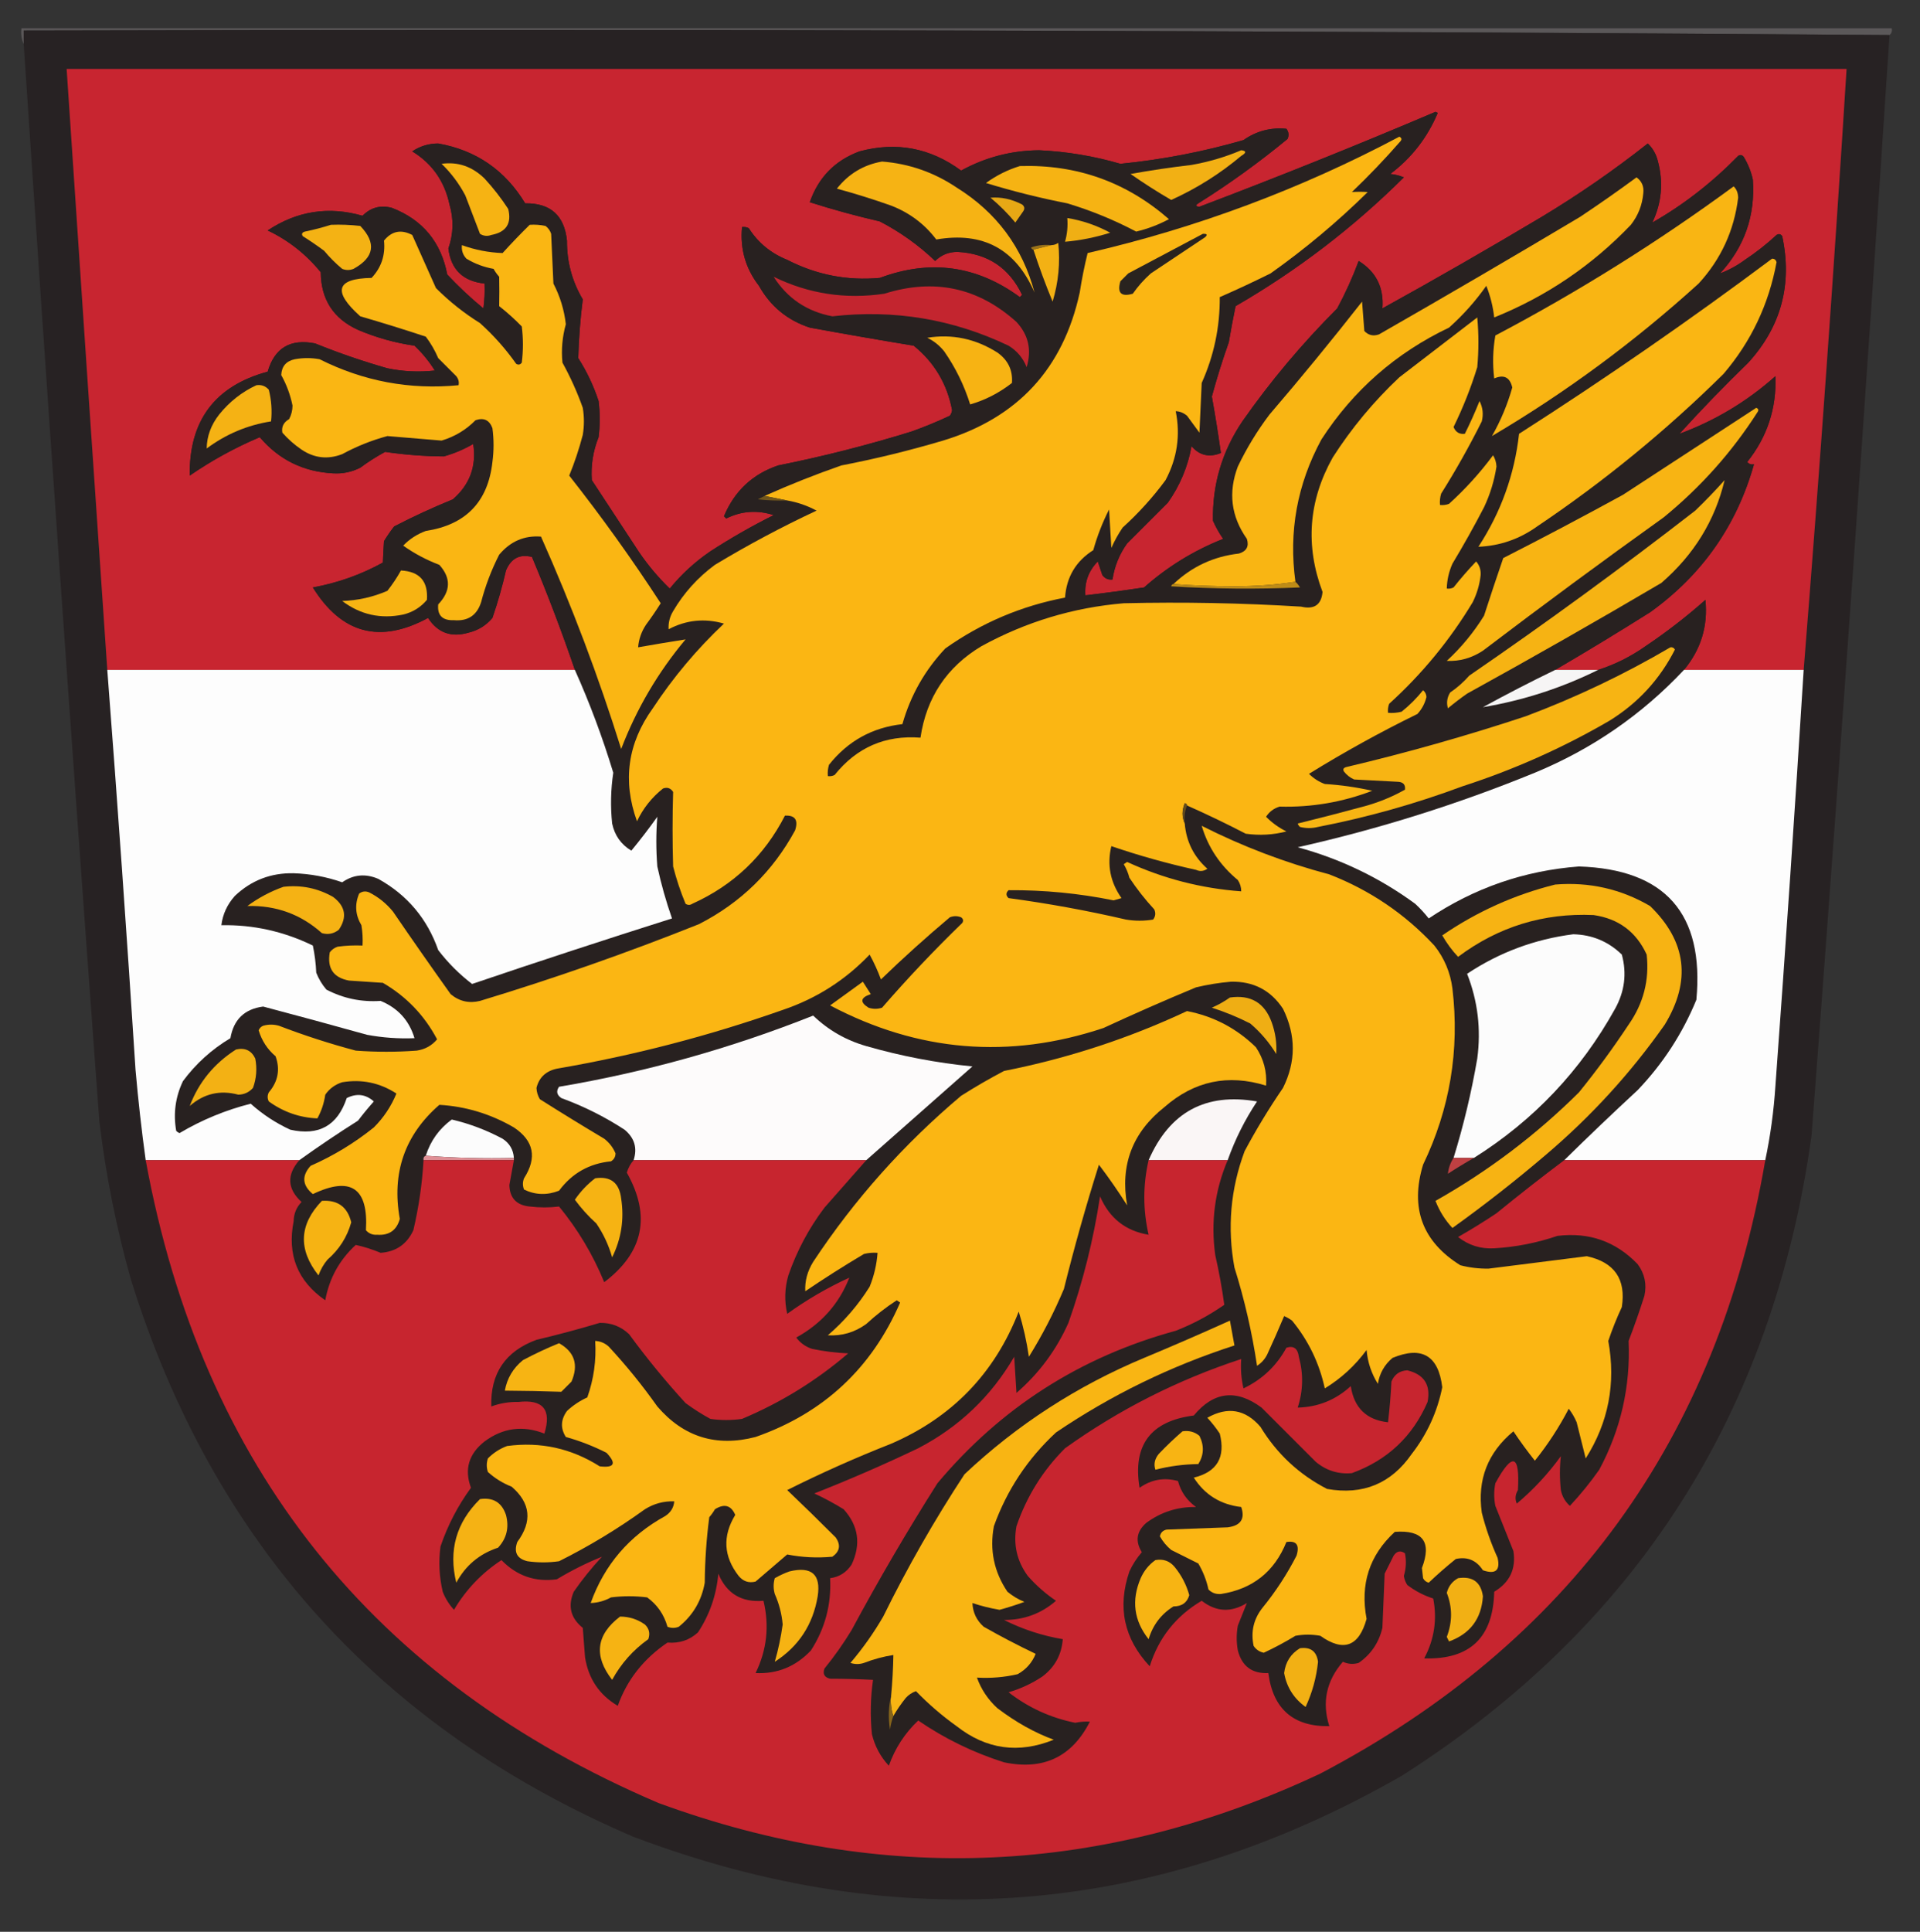 <?xml version="1.0" encoding="UTF-8"?>
<!DOCTYPE svg PUBLIC "-//W3C//DTD SVG 1.1//EN" "http://www.w3.org/Graphics/SVG/1.1/DTD/svg11.dtd">
<svg xmlns="http://www.w3.org/2000/svg" version="1.1" width="850px" height="855px" style="shape-rendering:geometricPrecision; text-rendering:geometricPrecision; image-rendering:optimizeQuality; fill-rule:evenodd; clip-rule:evenodd" xmlns:xlink="http://www.w3.org/1999/xlink">
<rect width="100%" height="100%" fill="#333333" stroke="none"/>
<g><path style="opacity:1" fill="#5b5859" d="M 836.5,15.5 C 561.502,13.501 286.169,12.834 10.5,13.5C 10.5,15.5 10.5,17.5 10.5,19.5C 9.532,17.393 9.198,15.059 9.5,12.5C 285.5,12.5 561.5,12.5 837.5,12.5C 837.737,13.791 837.404,14.791 836.5,15.5 Z"/></g>
<g><path style="opacity:1" fill="#272223" d="M 836.5,15.5 C 825.853,177.892 814.353,340.225 802,502.5C 784.905,625.444 724.405,719.944 620.5,786C 511.466,848.419 398.133,857.419 280.5,813C 168.525,765.022 94.359,682.856 58,566.5C 51.539,543.529 46.872,520.195 44,496.5C 32.264,337.536 21.098,178.536 10.5,19.5C 10.5,17.5 10.5,15.5 10.5,13.5C 286.169,12.834 561.502,13.501 836.5,15.5 Z"/></g>
<g><path style="opacity:1" fill="#c82530" d="M 798.5,296.5 C 780.833,296.5 763.167,296.5 745.5,296.5C 753.008,287.478 756.174,277.145 755,265.5C 746.618,272.938 737.785,279.771 728.5,286C 722.025,290.571 715.025,294.071 707.5,296.5C 701.167,296.5 694.833,296.5 688.5,296.5C 702.592,288.26 716.592,279.76 730.5,271C 753.5,254.508 768.833,232.675 776.5,205.5C 775.325,205.719 774.325,205.386 773.5,204.5C 782.379,193.363 786.546,180.696 786,166.5C 773.389,177.717 759.222,186.217 743.5,192C 753.303,181.196 763.47,170.696 774,160.5C 788.561,144.472 793.561,125.805 789,104.5C 788.282,103.549 787.449,103.383 786.5,104C 782.12,108.048 777.454,111.715 772.5,115C 768.973,117.591 765.306,119.591 761.5,121C 772.3,109.267 777.133,95.434 776,79.5C 775.226,75.951 773.893,72.618 772,69.5C 771.282,68.549 770.449,68.383 769.5,69C 757.87,80.873 745.203,90.706 731.5,98.5C 735.634,89.822 736.468,80.822 734,71.5C 733.258,68.344 731.758,65.677 729.5,63.5C 714.53,75.32 698.863,86.153 682.5,96C 659.245,109.879 635.745,123.379 612,136.5C 612.724,127.28 609.224,120.28 601.5,115.5C 598.818,122.71 595.651,129.71 592,136.5C 576.496,151.996 562.496,168.662 550,186.5C 540.997,199.856 536.664,214.523 537,230.5C 538.233,233.297 539.733,235.963 541.5,238.5C 528.529,243.647 516.862,250.814 506.5,260C 497.842,261.308 489.175,262.475 480.5,263.5C 480.079,257.675 481.913,252.675 486,248.5C 486.667,250.5 487.333,252.5 488,254.5C 489.11,256.037 490.61,256.703 492.5,256.5C 493.395,250.647 495.562,245.314 499,240.5C 504.946,234.554 510.946,228.554 517,222.5C 522.342,214.985 525.842,206.652 527.5,197.5C 531.052,201.595 535.385,202.595 540.5,200.5C 539.33,192.149 537.996,183.816 536.5,175.5C 538.679,167.455 541.179,159.455 544,151.5C 544.908,146.147 545.908,140.813 547,135.5C 574.277,119.727 599.11,100.727 621.5,78.5C 619.577,77.692 617.577,77.192 615.5,77C 624.871,69.966 631.871,60.966 636.5,50C 636.167,49.833 635.833,49.667 635.5,49.5C 600.949,64.192 566.116,78.192 531,91.5C 529.278,91.389 529.112,90.889 530.5,90C 544.285,81.357 557.452,71.857 570,61.5C 570.72,59.888 570.554,58.388 569.5,57C 562.587,56.312 556.254,57.979 550.5,62C 532.669,67.167 514.502,70.667 496,72.5C 484.264,69.068 472.264,67.068 460,66.5C 447.73,66.609 436.23,69.609 425.5,75.5C 411.818,65.433 396.818,62.6 380.5,67C 369.634,71.033 362.301,78.533 358.5,89.5C 368.697,92.757 379.03,95.59 389.5,98C 398.502,102.669 406.669,108.503 414,115.5C 416.773,112.781 420.106,111.447 424,111.5C 437.273,112.217 446.773,118.55 452.5,130.5C 452.167,130.833 451.833,131.167 451.5,131.5C 432.444,117.503 411.777,114.669 389.5,123C 375.102,124.321 361.436,121.654 348.5,115C 341.278,112.101 335.611,107.434 331.5,101C 330.552,100.517 329.552,100.351 328.5,100.5C 327.583,110.169 330.083,118.836 336,126.5C 341.096,135.597 348.596,141.763 358.5,145C 373.816,147.812 389.149,150.479 404.5,153C 413.608,160.373 419.275,169.873 421.5,181.5C 421.392,182.442 421.059,183.275 420.5,184C 414.947,186.61 409.281,188.943 403.5,191C 384.084,197.016 364.418,202.016 344.5,206C 333.147,209.851 325.147,217.351 320.5,228.5C 320.833,228.833 321.167,229.167 321.5,229.5C 328.269,226.143 335.269,225.643 342.5,228C 332.841,232.828 323.508,238.161 314.5,244C 307.698,248.635 301.698,254.135 296.5,260.5C 291.466,255.631 286.966,250.298 283,244.5C 276,233.833 269,223.167 262,212.5C 261.546,205.971 262.546,199.637 265,193.5C 265.667,188.167 265.667,182.833 265,177.5C 262.803,170.773 259.803,164.439 256,158.5C 256.246,149.78 256.912,141.113 258,132.5C 253.271,124.543 250.938,115.877 251,106.5C 249.845,95.343 243.678,89.843 232.5,90C 223.614,75.316 210.781,66.483 194,63.5C 189.772,63.513 185.939,64.68 182.5,67C 191.293,72.384 196.793,80.218 199,90.5C 200.922,97.048 200.756,103.548 198.5,110C 199.654,119.319 204.988,124.486 214.5,125.5C 214.665,129.182 214.499,132.848 214,136.5C 208.365,131.867 203.032,126.867 198,121.5C 195.242,107.083 187.075,97.249 173.5,92C 168.447,90.668 164.114,91.835 160.5,95.5C 145.509,91.191 131.509,93.358 118.5,102C 127.659,106.348 135.493,112.515 142,120.5C 142.101,132.543 147.601,141.043 158.5,146C 166.554,149.429 174.887,151.763 183.5,153C 186.978,156.299 189.978,159.966 192.5,164C 185.444,164.788 178.444,164.455 171.5,163C 160.646,159.908 149.979,156.241 139.5,152C 128.543,149.829 121.543,153.996 118.5,164.5C 95.156,170.824 83.656,186.157 84,210.5C 93.724,203.803 104.057,198.137 115,193.5C 123.472,203.486 134.306,208.819 147.5,209.5C 151.741,209.747 155.741,208.913 159.5,207C 162.997,204.417 166.664,202.084 170.5,200C 179.09,201.283 187.757,201.95 196.5,202C 201.064,200.718 205.397,198.885 209.5,196.5C 211.007,206.298 208.007,214.465 200.5,221C 191.629,224.621 182.963,228.621 174.5,233C 172.877,235.08 171.377,237.246 170,239.5C 169.785,242.803 169.618,245.97 169.5,249C 159.793,254.346 149.459,258.013 138.5,260C 151.245,280.526 168.245,285.026 189.5,273.5C 193.789,280.107 199.789,282.274 207.5,280C 211.722,278.974 215.222,276.807 218,273.5C 220.38,266.59 222.38,259.59 224,252.5C 226.244,247.13 230.077,245.13 235.5,246.5C 242.409,262.978 248.742,279.645 254.5,296.5C 185.5,296.5 116.5,296.5 47.5,296.5C 41.405,207.839 35.405,119.173 29.5,30.5C 292.167,30.5 554.833,30.5 817.5,30.5C 811.914,119.372 805.581,208.038 798.5,296.5 Z"/></g>
<g><path style="opacity:1" fill="#282120" d="M 688.5,296.5 C 677.73,301.719 667.063,307.219 656.5,313C 674.344,309.996 691.344,304.496 707.5,296.5C 715.025,294.071 722.025,290.571 728.5,286C 737.785,279.771 746.618,272.938 755,265.5C 756.174,277.145 753.008,287.478 745.5,296.5C 726.877,316.332 704.877,331.498 679.5,342C 645.43,355.935 610.43,366.935 574.5,375C 593.44,380.138 610.773,388.471 626.5,400C 628.712,402.043 630.712,404.209 632.5,406.5C 652.657,393.004 674.824,385.337 699,383.5C 737.209,384.712 754.543,404.378 751,442.5C 744.848,457.472 736.181,470.805 725,482.5C 713.968,492.7 703.135,503.033 692.5,513.5C 682.394,521.095 672.394,528.928 662.5,537C 656.966,540.698 651.299,544.198 645.5,547.5C 650.189,551.174 655.523,552.841 661.5,552.5C 671.078,551.939 680.411,550.106 689.5,547C 703.481,545.281 715.315,549.448 725,559.5C 728.111,563.722 729.111,568.389 728,573.5C 725.867,580.231 723.534,586.898 721,593.5C 721.868,613.695 717.534,632.695 708,650.5C 704.045,656.123 699.712,661.457 695,666.5C 692.894,664.623 691.561,662.29 691,659.5C 690.448,654.423 690.448,649.423 691,644.5C 685.39,652.278 678.89,659.278 671.5,665.5C 670.628,663.534 670.795,661.534 672,659.5C 672.918,643.622 669.584,642.622 662,656.5C 661.333,659.833 661.333,663.167 662,666.5C 664.661,673.157 667.327,679.823 670,686.5C 671.234,694.367 668.401,700.367 661.5,704.5C 661.038,724.796 650.705,734.63 630.5,734C 634.968,725.631 636.301,716.798 634.5,707.5C 630.304,706.153 626.471,704.153 623,701.5C 622.219,700.271 621.719,698.938 621.5,697.5C 622.496,694.203 622.663,690.869 622,687.5C 620.062,686.14 618.396,686.473 617,688.5C 615.632,691.186 614.299,693.853 613,696.5C 612.667,704.5 612.333,712.5 612,720.5C 610.45,727.039 606.95,732.206 601.5,736C 599.101,736.711 596.768,736.544 594.5,735.5C 587.163,743.979 585.163,753.479 588.5,764C 572.587,764.261 563.587,756.427 561.5,740.5C 554.332,740.839 549.832,737.505 548,730.5C 547.333,726.833 547.333,723.167 548,719.5C 549.419,716.026 550.752,712.693 552,709.5C 545.064,713.792 538.398,713.459 532,708.5C 520.593,715.236 512.927,724.903 509,737.5C 497.581,725.321 494.581,711.321 500,695.5C 501.439,692.397 503.273,689.564 505.5,687C 502.479,682.123 503.146,677.79 507.5,674C 514.018,669.202 521.351,666.869 529.5,667C 525.439,664.111 522.773,660.278 521.5,655.5C 515.392,653.81 509.726,654.81 504.5,658.5C 501.374,639.613 509.374,628.946 528.5,626.5C 537.304,615.873 547.304,614.706 558.5,623C 566.5,631 574.5,639 582.5,647C 587.177,650.893 592.51,652.56 598.5,652C 614.208,646.291 625.374,635.791 632,620.5C 633.464,612.964 630.464,608.298 623,606.5C 619.599,606.698 617.266,608.365 616,611.5C 615.698,617.533 615.198,623.533 614.5,629.5C 604.955,628.456 599.455,623.123 598,613.5C 591.333,619.61 583.5,622.776 574.5,623C 576.915,615.585 577.081,608.085 575,600.5C 574.529,596.821 572.695,595.488 569.5,596.5C 565.113,604.554 558.779,610.554 550.5,614.5C 549.508,610.217 549.174,605.884 549.5,601.5C 521.415,610.709 495.415,623.875 471.5,641C 461.679,650.801 454.512,662.301 450,675.5C 448.521,683.581 450.188,690.914 455,697.5C 458.722,701.725 462.888,705.392 467.5,708.5C 460.983,714.175 453.316,717.009 444.5,717C 452.763,721.143 461.429,723.977 470.5,725.5C 469.992,732.349 466.992,737.849 461.5,742C 456.875,745.099 451.875,747.432 446.5,749C 455.267,755.8 465.1,760.3 476,762.5C 478.199,762.039 480.366,761.873 482.5,762C 474.543,777.643 461.877,783.643 444.5,780C 430.893,775.696 418.227,769.53 406.5,761.5C 400.59,767.089 396.257,773.756 393.5,781.5C 389.781,777.527 387.281,772.86 386,767.5C 385.198,759.451 385.365,751.451 386.5,743.5C 380.209,743.173 373.876,743.007 367.5,743C 364.968,742.388 364.135,740.888 365,738.5C 369.389,733.111 373.389,727.444 377,721.5C 388.91,699.341 401.576,677.674 415,656.5C 443.074,623.039 478.241,600.539 520.5,589C 528.149,586.005 535.316,582.172 542,577.5C 541.007,570.177 539.674,562.844 538,555.5C 535.97,540.912 537.803,526.912 543.5,513.5C 546.762,504.309 551.096,495.642 556.5,487.5C 533.781,483.529 517.781,492.196 508.5,513.5C 505.969,524.458 505.969,535.458 508.5,546.5C 498.31,544.825 491.143,539.158 487,529.5C 484.109,548.626 479.442,567.292 473,585.5C 467.646,597.524 459.98,607.858 450,616.5C 449.667,611.167 449.333,605.833 449,600.5C 438.731,618.103 424.564,631.603 406.5,641C 391.4,648.217 376.067,654.884 360.5,661C 364.961,663.064 369.294,665.398 373.5,668C 380.084,675.317 381.251,683.484 377,692.5C 374.703,695.98 371.536,697.98 367.5,698.5C 368.096,710.117 365.263,720.783 359,730.5C 352.257,737.631 344.09,740.964 334.5,740.5C 339.506,730.26 340.672,719.594 338,708.5C 328.35,709.346 321.683,705.346 318,696.5C 317.176,705.973 314.176,714.639 309,722.5C 305.243,725.936 300.743,727.436 295.5,727C 284.88,734.226 277.546,743.559 273.5,755C 265.326,750.17 260.493,743.003 259,733.5C 258.667,729.167 258.333,724.833 258,720.5C 252.621,716.178 251.287,710.845 254,704.5C 257.787,699.044 261.954,693.877 266.5,689C 259.7,691.733 253.034,695.067 246.5,699C 236.937,700.306 228.77,697.473 222,690.5C 213.287,696.213 206.287,703.546 201,712.5C 198.833,710.17 197.166,707.503 196,704.5C 194.456,697.916 194.123,691.249 195,684.5C 198.194,675.11 202.694,666.443 208.5,658.5C 205.492,650.344 207.492,643.511 214.5,638C 222.648,631.946 231.481,630.779 241,634.5C 244.259,623.929 240.426,619.263 229.5,620.5C 225.335,620.413 221.335,621.08 217.5,622.5C 217.059,607.889 223.726,598.056 237.5,593C 246.946,590.768 256.279,588.268 265.5,585.5C 270.542,585.402 274.875,587.068 278.5,590.5C 286.266,601.103 294.6,611.269 303.5,621C 306.997,623.583 310.664,625.916 314.5,628C 319.167,628.667 323.833,628.667 328.5,628C 345.714,620.774 361.381,611.108 375.5,599C 370.103,598.773 364.769,598.106 359.5,597C 356.638,596.07 354.305,594.403 352.5,592C 363.656,585.859 371.49,577.026 376,565.5C 366.292,569.936 357.125,575.27 348.5,581.5C 347.208,575.794 347.375,570.127 349,564.5C 352.777,553.61 358.11,543.61 365,534.5C 371.174,527.468 377.341,520.468 383.5,513.5C 399.135,499.674 414.802,485.841 430.5,472C 414.542,470.426 398.875,467.426 383.5,463C 374.507,460.423 366.673,455.923 360,449.5C 323.591,463.977 286.091,474.477 247.5,481C 246.14,482.938 246.473,484.604 248.5,486C 258.391,489.612 267.724,494.279 276.5,500C 280.917,503.649 282.251,508.149 280.5,513.5C 279.14,515.046 278.14,516.88 277.5,519C 288.27,538.135 284.937,554.302 267.5,567.5C 262.483,555.29 255.816,544.124 247.5,534C 243.243,534.532 238.909,534.532 234.5,534C 228.671,533.435 225.671,530.268 225.5,524.5C 226.171,520.824 226.838,517.157 227.5,513.5C 227.5,513.167 227.5,512.833 227.5,512.5C 227.262,508.862 225.596,506.029 222.5,504C 215.378,500.181 207.878,497.348 200,495.5C 194.452,499.556 190.619,504.889 188.5,511.5C 187.662,511.842 187.328,512.508 187.5,513.5C 186.905,523.918 185.405,534.251 183,544.5C 180.148,550.678 175.315,554.011 168.5,554.5C 164.858,552.969 161.192,551.802 157.5,551C 150.258,557.65 145.758,565.817 144,575.5C 131.721,567.017 127.055,555.351 130,540.5C 130.059,537.178 131.226,534.344 133.5,532C 127.174,526.199 126.84,520.033 132.5,513.5C 140.965,507.429 149.632,501.596 158.5,496C 160.714,493.075 163.047,490.241 165.5,487.5C 161.915,484.294 157.915,483.794 153.5,486C 149.455,498.192 141.122,502.858 128.5,500C 122.051,497.031 116.217,493.197 111,488.5C 99.852,491.326 89.352,495.659 79.5,501.5C 78.914,501.291 78.414,500.957 78,500.5C 76.666,492.8 77.666,485.467 81,478.5C 86.727,470.773 93.727,464.44 102,459.5C 103.429,451.237 108.262,446.57 116.5,445.5C 131.847,449.559 147.18,453.726 162.5,458C 169.437,459.288 176.437,459.788 183.5,459.5C 181.154,451.651 176.154,446.151 168.5,443C 159.982,443.572 151.982,441.906 144.5,438C 142.57,435.742 141.07,433.242 140,430.5C 139.827,426.459 139.327,422.459 138.5,418.5C 125.584,412.225 112.084,409.225 98,409.5C 98.603,404.621 100.603,400.288 104,396.5C 111.27,389.631 119.937,386.297 130,386.5C 137.372,386.741 144.539,388.074 151.5,390.5C 156.476,387.047 161.809,386.547 167.5,389C 180.318,396.151 189.151,406.651 194,420.5C 198.346,426.179 203.346,431.179 209,435.5C 238.425,425.525 267.925,415.858 297.5,406.5C 294.873,398.998 292.707,391.331 291,383.5C 290.408,376.089 290.408,368.755 291,361.5C 287.327,366.666 283.494,371.666 279.5,376.5C 274.958,373.779 272.124,369.779 271,364.5C 270.216,356.963 270.383,349.463 271.5,342C 266.756,326.372 261.09,311.205 254.5,296.5C 248.742,279.645 242.409,262.978 235.5,246.5C 230.077,245.13 226.244,247.13 224,252.5C 222.38,259.59 220.38,266.59 218,273.5C 215.222,276.807 211.722,278.974 207.5,280C 199.789,282.274 193.789,280.107 189.5,273.5C 168.245,285.026 151.245,280.526 138.5,260C 149.459,258.013 159.793,254.346 169.5,249C 169.618,245.97 169.785,242.803 170,239.5C 171.377,237.246 172.877,235.08 174.5,233C 182.963,228.621 191.629,224.621 200.5,221C 208.007,214.465 211.007,206.298 209.5,196.5C 205.397,198.885 201.064,200.718 196.5,202C 187.757,201.95 179.09,201.283 170.5,200C 166.664,202.084 162.997,204.417 159.5,207C 155.741,208.913 151.741,209.747 147.5,209.5C 134.306,208.819 123.472,203.486 115,193.5C 104.057,198.137 93.724,203.803 84,210.5C 83.656,186.157 95.156,170.824 118.5,164.5C 121.543,153.996 128.543,149.829 139.5,152C 149.979,156.241 160.646,159.908 171.5,163C 178.444,164.455 185.444,164.788 192.5,164C 189.978,159.966 186.978,156.299 183.5,153C 174.887,151.763 166.554,149.429 158.5,146C 147.601,141.043 142.101,132.543 142,120.5C 135.493,112.515 127.659,106.348 118.5,102C 131.509,93.358 145.509,91.191 160.5,95.5C 164.114,91.835 168.447,90.668 173.5,92C 187.075,97.249 195.242,107.083 198,121.5C 203.032,126.867 208.365,131.867 214,136.5C 214.499,132.848 214.665,129.182 214.5,125.5C 204.988,124.486 199.654,119.319 198.5,110C 200.756,103.548 200.922,97.048 199,90.5C 196.793,80.218 191.293,72.384 182.5,67C 185.939,64.68 189.772,63.513 194,63.5C 210.781,66.483 223.614,75.316 232.5,90C 243.678,89.843 249.845,95.343 251,106.5C 250.938,115.877 253.271,124.543 258,132.5C 256.912,141.113 256.246,149.78 256,158.5C 259.803,164.439 262.803,170.773 265,177.5C 265.667,182.833 265.667,188.167 265,193.5C 262.546,199.637 261.546,205.971 262,212.5C 269,223.167 276,233.833 283,244.5C 286.966,250.298 291.466,255.631 296.5,260.5C 301.698,254.135 307.698,248.635 314.5,244C 323.508,238.161 332.841,232.828 342.5,228C 335.269,225.643 328.269,226.143 321.5,229.5C 321.167,229.167 320.833,228.833 320.5,228.5C 325.147,217.351 333.147,209.851 344.5,206C 364.418,202.016 384.084,197.016 403.5,191C 409.281,188.943 414.947,186.61 420.5,184C 421.059,183.275 421.392,182.442 421.5,181.5C 419.275,169.873 413.608,160.373 404.5,153C 389.149,150.479 373.816,147.812 358.5,145C 348.596,141.763 341.096,135.597 336,126.5C 330.083,118.836 327.583,110.169 328.5,100.5C 329.552,100.351 330.552,100.517 331.5,101C 335.611,107.434 341.278,112.101 348.5,115C 361.436,121.654 375.102,124.321 389.5,123C 411.777,114.669 432.444,117.503 451.5,131.5C 451.833,131.167 452.167,130.833 452.5,130.5C 446.773,118.55 437.273,112.217 424,111.5C 420.106,111.447 416.773,112.781 414,115.5C 406.669,108.503 398.502,102.669 389.5,98C 379.03,95.59 368.697,92.757 358.5,89.5C 362.301,78.533 369.634,71.033 380.5,67C 396.818,62.6 411.818,65.433 425.5,75.5C 436.23,69.609 447.73,66.609 460,66.5C 472.264,67.068 484.264,69.068 496,72.5C 514.502,70.667 532.669,67.167 550.5,62C 556.254,57.979 562.587,56.312 569.5,57C 570.554,58.388 570.72,59.888 570,61.5C 557.452,71.857 544.285,81.357 530.5,90C 529.112,90.889 529.278,91.389 531,91.5C 566.116,78.192 600.949,64.192 635.5,49.5C 635.833,49.667 636.167,49.833 636.5,50C 631.871,60.966 624.871,69.966 615.5,77C 617.577,77.192 619.577,77.692 621.5,78.5C 599.11,100.727 574.277,119.727 547,135.5C 545.908,140.813 544.908,146.147 544,151.5C 541.179,159.455 538.679,167.455 536.5,175.5C 537.996,183.816 539.33,192.149 540.5,200.5C 535.385,202.595 531.052,201.595 527.5,197.5C 525.842,206.652 522.342,214.985 517,222.5C 510.946,228.554 504.946,234.554 499,240.5C 495.562,245.314 493.395,250.647 492.5,256.5C 490.61,256.703 489.11,256.037 488,254.5C 487.333,252.5 486.667,250.5 486,248.5C 481.913,252.675 480.079,257.675 480.5,263.5C 489.175,262.475 497.842,261.308 506.5,260C 516.862,250.814 528.529,243.647 541.5,238.5C 539.733,235.963 538.233,233.297 537,230.5C 536.664,214.523 540.997,199.856 550,186.5C 562.496,168.662 576.496,151.996 592,136.5C 595.651,129.71 598.818,122.71 601.5,115.5C 609.224,120.28 612.724,127.28 612,136.5C 635.745,123.379 659.245,109.879 682.5,96C 698.863,86.153 714.53,75.32 729.5,63.5C 731.758,65.677 733.258,68.344 734,71.5C 736.468,80.822 735.634,89.822 731.5,98.5C 745.203,90.706 757.87,80.873 769.5,69C 770.449,68.383 771.282,68.549 772,69.5C 773.893,72.618 775.226,75.951 776,79.5C 777.133,95.434 772.3,109.267 761.5,121C 765.306,119.591 768.973,117.591 772.5,115C 777.454,111.715 782.12,108.048 786.5,104C 787.449,103.383 788.282,103.549 789,104.5C 793.561,125.805 788.561,144.472 774,160.5C 763.47,170.696 753.303,181.196 743.5,192C 759.222,186.217 773.389,177.717 786,166.5C 786.546,180.696 782.379,193.363 773.5,204.5C 774.325,205.386 775.325,205.719 776.5,205.5C 768.833,232.675 753.5,254.508 730.5,271C 716.592,279.76 702.592,288.26 688.5,296.5 Z"/></g>
<g><path style="opacity:1" fill="#fbb613" d="M 525.5,356.5 C 525.44,355.957 525.107,355.624 524.5,355.5C 523.197,358.645 523.197,361.645 524.5,364.5C 525.163,372.493 528.496,379.16 534.5,384.5C 532.926,385.631 531.259,385.798 529.5,385C 516.772,382.194 504.272,378.694 492,374.5C 490.022,382.764 491.522,390.431 496.5,397.5C 495.333,397.833 494.167,398.167 493,398.5C 477.64,395.386 462.14,393.886 446.5,394C 445.269,395.183 445.269,396.349 446.5,397.5C 463.997,399.853 481.331,403.02 498.5,407C 502.5,407.667 506.5,407.667 510.5,407C 511.554,405.612 511.72,404.112 511,402.5C 506.952,398.12 503.285,393.454 500,388.5C 499.443,386.385 498.609,384.385 497.5,382.5C 498,382.167 498.5,381.833 499,381.5C 515.091,388.897 531.924,393.231 549.5,394.5C 549.509,392.692 549.009,391.025 548,389.5C 540.139,383.011 534.806,375.011 532,365.5C 550.059,374.632 568.892,381.798 588.5,387C 606.462,393.979 621.962,404.479 635,418.5C 639.41,424.054 642.077,430.387 643,437.5C 646.229,464.795 641.895,490.795 630,515.5C 624.187,534.681 629.687,549.514 646.5,560C 650.58,561.058 654.747,561.558 659,561.5C 673.535,559.657 688.035,557.824 702.5,556C 714.748,558.672 719.915,566.172 718,578.5C 715.717,583.397 713.717,588.397 712,593.5C 715.425,612.247 712.092,629.58 702,645.5C 700.666,640.162 699.333,634.828 698,629.5C 697.086,627.336 695.919,625.336 694.5,623.5C 690.25,631.669 685.25,639.336 679.5,646.5C 676.172,642.331 673.005,637.997 670,633.5C 658.623,642.917 653.956,654.917 656,669.5C 657.738,676.382 660.072,683.048 663,689.5C 664.261,695.08 662.094,696.913 656.5,695C 653.612,690.553 649.612,688.886 644.5,690C 640.274,693.402 636.274,696.902 632.5,700.5C 631.353,700.182 630.519,699.516 630,698.5C 629.833,697 629.667,695.5 629.5,694C 633.921,682.416 629.921,677.083 617.5,678C 606.239,688.343 602.072,701.176 605,716.5C 601.614,728.784 594.781,731.284 584.5,724C 580.833,723.333 577.167,723.333 573.5,724C 568.955,726.772 564.289,729.272 559.5,731.5C 557.617,731.124 556.117,730.124 555,728.5C 553.663,722.187 554.996,716.52 559,711.5C 564.818,704.352 569.818,696.686 574,688.5C 575.423,683.786 573.923,681.786 569.5,682.5C 564.184,695.657 554.517,703.324 540.5,705.5C 538.307,705.674 536.473,705.007 535,703.5C 534.118,699.416 532.618,695.583 530.5,692C 526.5,690 522.5,688 518.5,686C 516.443,684.281 514.776,682.281 513.5,680C 513.82,678.347 514.82,677.347 516.5,677C 525.5,676.667 534.5,676.333 543.5,676C 549.288,675.251 551.288,672.251 549.5,667C 540.388,665.95 533.388,661.617 528.5,654C 538.804,651.489 542.637,644.989 540,634.5C 538.357,632.023 536.524,629.69 534.5,627.5C 543.489,622.419 551.322,623.753 558,631.5C 565.292,643.461 575.125,652.627 587.5,659C 603.39,661.819 615.89,656.653 625,643.5C 631.816,634.703 636.316,624.87 638.5,614C 636.814,599.967 629.481,595.634 616.5,601C 612.913,604.005 610.746,607.838 610,612.5C 607.133,607.898 605.466,602.898 605,597.5C 599.935,604.399 593.769,610.066 586.5,614.5C 584.07,603.307 579.236,593.307 572,584.5C 570.915,583.707 569.748,583.04 568.5,582.5C 566.099,588.198 563.599,593.865 561,599.5C 559.959,601.585 558.459,603.252 556.5,604.5C 554.288,589.718 550.954,575.218 546.5,561C 543.257,543.437 544.757,526.271 551,509.5C 556.164,499.834 561.831,490.5 568,481.5C 573.765,469.895 573.765,458.228 568,446.5C 562.609,438.303 554.942,434.303 545,434.5C 539.774,434.945 534.607,435.778 529.5,437C 515.716,442.725 502.049,448.725 488.5,455C 446.803,468.915 406.47,465.582 367.5,445C 372.333,441.5 377.167,438 382,434.5C 383.167,436.333 384.333,438.167 385.5,440C 380.898,441.538 380.565,443.538 384.5,446C 386.5,446.667 388.5,446.667 390.5,446C 401.755,433.022 413.589,420.522 426,408.5C 426.617,407.551 426.451,406.718 425.5,406C 423.833,405.333 422.167,405.333 420.5,406C 410.035,414.797 399.868,423.963 390,433.5C 388.613,429.725 386.946,426.058 385,422.5C 374.217,433.813 361.383,441.98 346.5,447C 313.926,458.477 280.592,467.144 246.5,473C 241.653,474.057 238.653,476.89 237.5,481.5C 237.577,483.299 238.077,484.966 239,486.5C 248.416,492.459 257.916,498.292 267.5,504C 269.774,505.765 271.441,507.932 272.5,510.5C 272.471,512.029 271.804,513.196 270.5,514C 260.897,514.943 253.23,519.276 247.5,527C 242.185,529.082 237.018,528.915 232,526.5C 231.333,524.833 231.333,523.167 232,521.5C 237.846,512.389 236.346,504.889 227.5,499C 217.204,493.014 206.204,489.681 194.5,489C 179.165,502.336 173.332,519.17 177,539.5C 175.586,544.532 172.252,546.866 167,546.5C 164.966,546.646 163.299,545.98 162,544.5C 163.154,525.811 155.32,520.477 138.5,528.5C 133.817,524.625 133.483,520.458 137.5,516C 147.603,511.557 156.936,505.89 165.5,499C 169.826,494.688 173.159,489.688 175.5,484C 168.171,479.226 160.171,477.56 151.5,479C 148.375,479.979 145.875,481.813 144,484.5C 143.452,488.287 142.286,491.787 140.5,495C 132.655,494.671 125.489,492.171 119,487.5C 118.333,486.167 118.333,484.833 119,483.5C 123.103,478.668 124.103,473.335 122,467.5C 118.375,464.422 115.875,460.589 114.5,456C 114.905,455.055 115.572,454.388 116.5,454C 118.833,453.333 121.167,453.333 123.5,454C 134.641,458.269 145.975,461.936 157.5,465C 166.5,465.667 175.5,465.667 184.5,465C 188.191,464.448 191.191,462.781 193.5,460C 187.897,449.396 179.897,441.063 169.5,435C 164.5,434.667 159.5,434.333 154.5,434C 147.594,432.706 144.761,428.539 146,421.5C 146.903,420.299 148.069,419.465 149.5,419C 153.152,418.501 156.818,418.335 160.5,418.5C 160.665,415.482 160.498,412.482 160,409.5C 157.301,404.959 156.968,400.292 159,395.5C 160.388,394.446 161.888,394.28 163.5,395C 167.579,397.075 171.079,399.908 174,403.5C 182.377,415.754 190.877,427.921 199.5,440C 203.298,443.186 207.632,444.186 212.5,443C 245.35,433.051 277.683,421.717 309.5,409C 327.972,399.527 342.139,385.694 352,367.5C 353.486,362.923 351.986,360.756 347.5,361C 338.388,378.779 324.721,391.779 306.5,400C 305.5,400.667 304.5,400.667 303.5,400C 301.273,394.653 299.44,389.153 298,383.5C 297.668,372.489 297.668,361.489 298,350.5C 296.867,348.789 295.367,348.289 293.5,349C 288.525,352.97 284.691,357.803 282,363.5C 275.529,345.628 277.862,328.962 289,313.5C 297.996,299.829 308.496,287.329 320.5,276C 311.968,273.558 303.801,274.391 296,278.5C 295.82,275.691 296.487,273.024 298,270.5C 302.744,262.421 308.91,255.588 316.5,250C 331.055,241.222 346.055,233.222 361.5,226C 357.41,223.803 353.076,222.303 348.5,221.5C 345.167,220.833 341.833,220.167 338.5,219.5C 349.606,214.518 360.939,210.018 372.5,206C 387.677,203.07 402.677,199.403 417.5,195C 450.514,184.988 470.68,163.155 478,129.5C 478.918,123.577 480.085,117.743 481.5,112C 529.817,100.841 575.817,83.675 619.5,60.5C 620.521,61.002 620.688,61.668 620,62.5C 613.198,70.303 606.031,77.803 598.5,85C 600.811,84.845 603.144,84.845 605.5,85C 592.092,98.19 577.758,110.19 562.5,121C 555.068,124.697 547.568,128.197 540,131.5C 540.083,144.778 537.417,157.445 532,169.5C 531.667,176.833 531.333,184.167 531,191.5C 529.167,189 527.333,186.5 525.5,184C 523.945,182.711 522.279,182.044 520.5,182C 522.639,192.67 521.139,202.837 516,212.5C 510.406,220.098 504.073,227.098 497,233.5C 495.08,236.339 493.413,239.339 492,242.5C 491.667,236.833 491.333,231.167 491,225.5C 488.088,231.23 485.754,237.23 484,243.5C 476.317,248.362 472.15,255.362 471.5,264.5C 452.16,268.173 434.493,275.673 418.5,287C 409.438,296.624 403.105,307.79 399.5,320.5C 386.172,321.994 375.339,327.994 367,338.5C 366.506,340.134 366.34,341.801 366.5,343.5C 367.552,343.649 368.552,343.483 369.5,343C 379.284,330.796 391.951,325.296 407.5,326.5C 410.14,308.709 419.14,295.209 434.5,286C 454.175,275.219 475.175,268.885 497.5,267C 523.686,266.384 549.853,266.884 576,268.5C 581.806,269.865 584.973,267.698 585.5,262C 577.788,241.473 579.288,221.64 590,202.5C 598.325,189.499 608.159,177.666 619.5,167C 631,158.167 642.5,149.333 654,140.5C 654.667,147.833 654.667,155.167 654,162.5C 651.199,171.604 647.699,180.437 643.5,189C 644.439,191.3 646.106,192.3 648.5,192C 650.857,187.268 653.023,182.434 655,177.5C 656.457,180.366 656.79,183.366 656,186.5C 650.521,197.458 644.521,208.125 638,218.5C 637.506,220.134 637.34,221.801 637.5,223.5C 638.873,223.657 640.207,223.49 641.5,223C 648.739,216.431 655.239,209.265 661,201.5C 661.923,203.034 662.423,204.701 662.5,206.5C 661.539,212.758 659.706,218.758 657,224.5C 652.587,232.995 647.92,241.328 643,249.5C 641.438,253.014 640.605,256.681 640.5,260.5C 641.552,260.649 642.552,260.483 643.5,260C 646.676,255.994 650.009,252.16 653.5,248.5C 654.969,250.192 655.635,252.192 655.5,254.5C 655.044,258.702 653.877,262.702 652,266.5C 641.934,283.245 629.6,298.245 615,311.5C 614.51,312.793 614.343,314.127 614.5,315.5C 616.527,315.662 618.527,315.495 620.5,315C 623.991,312.21 627.158,309.043 630,305.5C 630.944,306.263 631.444,307.263 631.5,308.5C 630.809,311.353 629.476,313.853 627.5,316C 611.014,324.073 595.014,332.907 579.5,342.5C 581.493,344.499 583.827,345.999 586.5,347C 593.596,347.428 600.596,348.428 607.5,350C 594.296,355.051 580.629,357.384 566.5,357C 563.924,357.782 561.924,359.282 560.5,361.5C 563.109,364.144 566.109,366.311 569.5,368C 563.585,369.527 557.585,369.861 551.5,369C 542.929,364.547 534.262,360.38 525.5,356.5 Z"/></g>
<g><path style="opacity:1" fill="#f2b014" d="M 549.5,66.5 C 551.842,66.775 551.842,67.608 549.5,69C 540.076,76.92 529.742,83.42 518.5,88.5C 512.369,84.931 506.369,81.097 500.5,77C 509.457,75.387 518.457,74.054 527.5,73C 535.188,71.639 542.521,69.473 549.5,66.5 Z"/></g>
<g><path style="opacity:1" fill="#f6b313" d="M 195.5,72.5 C 202.692,71.509 209.026,73.676 214.5,79C 218.382,83.214 221.882,87.714 225,92.5C 226.596,98.918 224.096,102.751 217.5,104C 215.765,104.651 214.098,104.485 212.5,103.5C 210.332,97.895 208.165,92.228 206,86.5C 203.209,81.228 199.709,76.562 195.5,72.5 Z"/></g>
<g><path style="opacity:1" fill="#f6b314" d="M 390.5,71.5 C 402.475,72.436 413.475,76.27 423.5,83C 441.2,94.016 452.7,109.516 458,129.5C 449.682,110.257 435.182,102.424 414.5,106C 409.296,99.14 402.629,94.14 394.5,91C 386.586,88.195 378.586,85.695 370.5,83.5C 375.695,76.908 382.362,72.908 390.5,71.5 Z"/></g>
<g><path style="opacity:1" fill="#f6b313" d="M 451.5,73.5 C 476.66,72.718 498.66,80.552 517.5,97C 512.932,99.452 508.098,101.285 503,102.5C 493.236,97.356 483.069,93.19 472.5,90C 460.341,87.627 448.341,84.627 436.5,81C 441.152,77.628 446.152,75.128 451.5,73.5 Z"/></g>
<g><path style="opacity:1" fill="#f9b513" d="M 573.5,257.5 C 564.859,258.832 555.859,259.498 546.5,259.5C 537.327,259.5 528.327,259.166 519.5,258.5C 527.614,250.778 537.28,246.278 548.5,245C 551.875,243.971 553.042,241.804 552,238.5C 545.004,228.583 543.671,217.916 548,206.5C 551.913,198.333 556.58,190.667 562,183.5C 576.045,167.124 589.711,150.457 603,133.5C 603.333,137.833 603.667,142.167 604,146.5C 605.808,148.396 607.975,148.896 610.5,148C 640.331,130.919 669.997,113.586 699.5,96C 707.972,90.361 716.305,84.528 724.5,78.5C 726.844,80.194 727.844,82.528 727.5,85.5C 727.058,90.717 725.224,95.384 722,99.5C 704.757,117.534 684.591,131.2 661.5,140.5C 660.961,135.679 659.795,131.012 658,126.5C 653.242,133.262 647.742,139.429 641.5,145C 617.968,156.202 599.135,172.702 585,194.5C 574.27,214.31 570.437,235.31 573.5,257.5 Z"/></g>
<g><path style="opacity:1" fill="#f9b513" d="M 767.5,82.5 C 768.777,83.694 769.444,85.36 769.5,87.5C 767.71,102.077 761.877,114.744 752,125.5C 723.628,151.251 693.128,173.751 660.5,193C 664.375,186.21 667.375,179.044 669.5,171.5C 668.442,166.971 665.776,165.638 661.5,167.5C 660.728,161.185 660.895,154.852 662,148.5C 698.936,129.011 734.102,107.011 767.5,82.5 Z"/></g>
<g><path style="opacity:1" fill="#e7a815" d="M 438.5,87.5 C 443.198,87.111 447.865,88.111 452.5,90.5C 453.583,91.365 453.749,92.365 453,93.5C 451.833,95.167 450.667,96.833 449.5,98.5C 446.173,94.506 442.506,90.839 438.5,87.5 Z"/></g>
<g><path style="opacity:1" fill="#f0af14" d="M 472.5,96.5 C 479.172,97.587 485.505,99.754 491.5,103C 484.934,105.078 478.268,106.412 471.5,107C 472.456,103.606 472.789,100.106 472.5,96.5 Z"/></g>
<g><path style="opacity:1" fill="#f4b214" d="M 146.5,99.5 C 150.846,99.334 155.179,99.501 159.5,100C 166.737,107.58 165.737,113.913 156.5,119C 154.833,119.667 153.167,119.667 151.5,119C 148.623,116.613 145.956,113.946 143.5,111C 140.42,108.71 137.253,106.543 134,104.5C 133.409,103.517 133.743,102.85 135,102.5C 139.007,101.673 142.84,100.673 146.5,99.5 Z"/></g>
<g><path style="opacity:1" fill="#fab613" d="M 234.5,99.5 C 236.857,99.337 239.19,99.503 241.5,100C 242.701,100.903 243.535,102.069 244,103.5C 244.333,110.833 244.667,118.167 245,125.5C 247.935,131.139 249.768,137.139 250.5,143.5C 248.936,149.074 248.436,154.741 249,160.5C 252.554,166.94 255.554,173.607 258,180.5C 258.667,184.5 258.667,188.5 258,192.5C 256.347,198.791 254.347,204.791 252,210.5C 266.364,228.733 279.864,247.567 292.5,267C 290.463,270.237 288.296,273.403 286,276.5C 283.965,279.561 282.799,282.895 282.5,286.5C 289.547,285.255 296.547,284.089 303.5,283C 291.307,297.547 281.807,313.714 275,331.5C 264.995,299.483 253.162,268.149 239.5,237.5C 232.113,236.934 225.947,239.601 221,245.5C 217.574,252.197 214.908,259.197 213,266.5C 211.149,272.346 207.149,275.012 201,274.5C 195.86,274.695 193.527,272.362 194,267.5C 199.573,261.659 199.74,255.826 194.5,250C 188.741,247.815 183.408,244.982 178.5,241.5C 181.285,238.6 184.618,236.434 188.5,235C 206.202,232.3 216.035,222.133 218,204.5C 218.667,199.5 218.667,194.5 218,189.5C 216.666,185.896 214.166,184.729 210.5,186C 206.297,190.271 201.297,193.271 195.5,195C 187.5,194.333 179.5,193.667 171.5,193C 164.526,194.881 157.859,197.547 151.5,201C 145.137,203.454 139.137,202.788 133.5,199C 130.37,196.872 127.537,194.372 125,191.5C 124.551,188.906 125.551,186.906 128,185.5C 128.985,183.634 129.485,181.634 129.5,179.5C 128.526,174.724 126.86,170.224 124.5,166C 124.693,162.139 126.693,159.805 130.5,159C 134.167,158.333 137.833,158.333 141.5,159C 160.942,168.756 181.442,172.589 203,170.5C 203.315,169.092 202.982,167.759 202,166.5C 199.333,163.833 196.667,161.167 194,158.5C 192.545,155.088 190.712,151.921 188.5,149C 178.894,145.818 169.228,142.818 159.5,140C 147.132,128.943 148.799,123.277 164.5,123C 168.824,118.412 170.658,112.912 170,106.5C 173.42,102.247 177.587,101.413 182.5,104C 185.996,111.816 189.496,119.649 193,127.5C 198.924,133.428 205.424,138.594 212.5,143C 218.538,148.436 223.871,154.436 228.5,161C 229.449,161.617 230.282,161.451 231,160.5C 231.667,155.167 231.667,149.833 231,144.5C 227.855,141.266 224.522,138.266 221,135.5C 221.093,131.174 221.093,126.841 221,122.5C 220.044,121.421 219.211,120.255 218.5,119C 214.195,118.232 210.195,116.732 206.5,114.5C 204.914,112.827 204.247,110.827 204.5,108.5C 210.333,110.613 216.333,111.78 222.5,112C 226.392,107.705 230.392,103.538 234.5,99.5 Z"/></g>
<g><path style="opacity:1" fill="#29231f" d="M 532.5,103.5 C 534.379,103.393 534.712,103.893 533.5,105C 525.5,110.333 517.5,115.667 509.5,121C 506.462,123.703 503.795,126.703 501.5,130C 496.333,131.5 494.5,129.667 496,124.5C 497.167,123.333 498.333,122.167 499.5,121C 510.562,115.138 521.562,109.304 532.5,103.5 Z"/></g>
<g><path style="opacity:1" fill="#9b7319" d="M 465.5,108.5 C 462.833,109.167 460.167,109.833 457.5,110.5C 456.957,110.44 456.624,110.107 456.5,109.5C 459.428,108.516 462.428,108.183 465.5,108.5 Z"/></g>
<g><path style="opacity:1" fill="#f3b114" d="M 457.5,110.5 C 460.167,109.833 462.833,109.167 465.5,108.5C 466.583,108.461 467.583,108.127 468.5,107.5C 469.414,116.286 468.58,124.952 466,133.5C 462.865,125.925 460.031,118.259 457.5,110.5 Z"/></g>
<g><path style="opacity:1" fill="#fab613" d="M 784.5,114.5 C 785.497,114.47 786.164,114.97 786.5,116C 783.083,134.664 775.25,151.164 763,165.5C 737.534,190.647 710.034,213.147 680.5,233C 672.673,238.608 664.006,241.608 654.5,242C 664.494,226.677 670.494,210.01 672.5,192C 710.839,167.474 748.172,141.64 784.5,114.5 Z"/></g>
<g><path style="opacity:1" fill="#c3252f" d="M 342.5,122.5 C 357.973,130.053 374.306,132.553 391.5,130C 413.554,123.07 433.054,127.237 450,142.5C 455.319,148.251 456.819,154.918 454.5,162.5C 452.885,158.43 450.218,155.263 446.5,153C 421.841,141.227 395.841,136.894 368.5,140C 357.234,137.88 348.567,132.047 342.5,122.5 Z"/></g>
<g><path style="opacity:1" fill="#f7b313" d="M 410.5,149.5 C 421.461,147.727 431.794,149.894 441.5,156C 446.25,159.331 448.416,163.831 448,169.5C 442.328,173.918 436.161,177.085 429.5,179C 426.867,170.568 423.034,162.734 418,155.5C 415.894,152.882 413.394,150.882 410.5,149.5 Z"/></g>
<g><path style="opacity:1" fill="#f5b214" d="M 113.5,170.5 C 115.722,170.178 117.556,170.845 119,172.5C 120.162,177.125 120.496,181.792 120,186.5C 109.535,188.148 100.035,192.148 91.5,198.5C 91.592,193.073 93.425,188.073 97,183.5C 101.571,177.82 107.071,173.487 113.5,170.5 Z"/></g>
<g><path style="opacity:1" fill="#f8b413" d="M 777.5,180.5 C 778.525,180.897 778.692,181.563 778,182.5C 766.706,200.135 752.873,215.635 736.5,229C 709.552,248.281 682.885,267.947 656.5,288C 651.503,291.285 646.17,292.785 640.5,292.5C 646.914,286.586 652.414,279.92 657,272.5C 659.758,263.964 662.592,255.464 665.5,247C 683.325,237.921 700.992,228.588 718.5,219C 738.232,206.143 757.898,193.309 777.5,180.5 Z"/></g>
<g><path style="opacity:1" fill="#f6b313" d="M 763.5,212.5 C 759.245,230.368 749.912,245.535 735.5,258C 707.09,274.733 678.424,291.067 649.5,307C 646.577,309.045 643.743,311.212 641,313.5C 640.294,311.029 640.627,308.695 642,306.5C 645.13,304.372 647.963,301.872 650.5,299C 684.543,275.645 717.876,251.311 750.5,226C 755.037,221.631 759.37,217.131 763.5,212.5 Z"/></g>
<g><path style="opacity:1" fill="#71561c" d="M 338.5,219.5 C 341.833,220.167 345.167,220.833 348.5,221.5C 344.154,221.666 339.821,221.499 335.5,221C 336.527,220.487 337.527,219.987 338.5,219.5 Z"/></g>
<g><path style="opacity:1" fill="#f7b413" d="M 177.5,252.5 C 185.746,252.913 189.579,257.246 189,265.5C 186.222,268.807 182.722,270.974 178.5,272C 168.547,274.076 159.547,272.076 151.5,266C 158.465,265.758 165.132,264.258 171.5,261.5C 173.769,258.615 175.769,255.615 177.5,252.5 Z"/></g>
<g><path style="opacity:1" fill="#bd8b17" d="M 573.5,257.5 C 574.267,258.172 574.934,259.005 575.5,260C 556.491,260.833 537.491,260.666 518.5,259.5C 518.624,258.893 518.957,258.56 519.5,258.5C 528.327,259.166 537.327,259.5 546.5,259.5C 555.859,259.498 564.859,258.832 573.5,257.5 Z"/></g>
<g><path style="opacity:1" fill="#f7b413" d="M 739.5,286.5 C 740.376,286.369 741.043,286.702 741.5,287.5C 734.793,300.707 725.127,311.207 712.5,319C 691.904,330.98 670.237,340.647 647.5,348C 626.636,355.771 605.303,361.771 583.5,366C 580.833,366.667 578.167,366.667 575.5,366C 575.043,365.586 574.709,365.086 574.5,364.5C 584.11,362.136 593.777,359.636 603.5,357C 610.004,355.278 616.171,352.778 622,349.5C 622.271,347.193 621.105,346.026 618.5,346C 612.167,345.667 605.833,345.333 599.5,345C 597.714,344.215 596.214,343.049 595,341.5C 594.409,340.517 594.743,339.85 596,339.5C 622.825,333.169 649.325,325.669 675.5,317C 697.787,308.638 719.12,298.471 739.5,286.5 Z"/></g>
<g><path style="opacity:1" fill="#fdfdfd" d="M 47.5,296.5 C 116.5,296.5 185.5,296.5 254.5,296.5C 261.09,311.205 266.756,326.372 271.5,342C 270.383,349.463 270.216,356.963 271,364.5C 272.124,369.779 274.958,373.779 279.5,376.5C 283.494,371.666 287.327,366.666 291,361.5C 290.408,368.755 290.408,376.089 291,383.5C 292.707,391.331 294.873,398.998 297.5,406.5C 267.925,415.858 238.425,425.525 209,435.5C 203.346,431.179 198.346,426.179 194,420.5C 189.151,406.651 180.318,396.151 167.5,389C 161.809,386.547 156.476,387.047 151.5,390.5C 144.539,388.074 137.372,386.741 130,386.5C 119.937,386.297 111.27,389.631 104,396.5C 100.603,400.288 98.603,404.621 98,409.5C 112.084,409.225 125.584,412.225 138.5,418.5C 139.327,422.459 139.827,426.459 140,430.5C 141.07,433.242 142.57,435.742 144.5,438C 151.982,441.906 159.982,443.572 168.5,443C 176.154,446.151 181.154,451.651 183.5,459.5C 176.437,459.788 169.437,459.288 162.5,458C 147.18,453.726 131.847,449.559 116.5,445.5C 108.262,446.57 103.429,451.237 102,459.5C 93.727,464.44 86.727,470.773 81,478.5C 77.666,485.467 76.666,492.8 78,500.5C 78.414,500.957 78.914,501.291 79.5,501.5C 89.352,495.659 99.852,491.326 111,488.5C 116.217,493.197 122.051,497.031 128.5,500C 141.122,502.858 149.455,498.192 153.5,486C 157.915,483.794 161.915,484.294 165.5,487.5C 163.047,490.241 160.714,493.075 158.5,496C 149.632,501.596 140.965,507.429 132.5,513.5C 109.833,513.5 87.167,513.5 64.5,513.5C 62.672,500.213 61.172,486.88 60,473.5C 56.202,414.457 52.035,355.457 47.5,296.5 Z"/></g>
<g><path style="opacity:1" fill="#f6f5f5" d="M 688.5,296.5 C 694.833,296.5 701.167,296.5 707.5,296.5C 691.344,304.496 674.344,309.996 656.5,313C 667.063,307.219 677.73,301.719 688.5,296.5 Z"/></g>
<g><path style="opacity:1" fill="#fdfdfd" d="M 745.5,296.5 C 763.167,296.5 780.833,296.5 798.5,296.5C 794.665,357.851 790.499,419.184 786,480.5C 785.274,491.746 783.774,502.746 781.5,513.5C 751.833,513.5 722.167,513.5 692.5,513.5C 703.135,503.033 713.968,492.7 725,482.5C 736.181,470.805 744.848,457.472 751,442.5C 754.543,404.378 737.209,384.712 699,383.5C 674.824,385.337 652.657,393.004 632.5,406.5C 630.712,404.209 628.712,402.043 626.5,400C 610.773,388.471 593.44,380.138 574.5,375C 610.43,366.935 645.43,355.935 679.5,342C 704.877,331.498 726.877,316.332 745.5,296.5 Z"/></g>
<g><path style="opacity:1" fill="#644c1c" d="M 525.5,356.5 C 524.527,358.948 524.194,361.615 524.5,364.5C 523.197,361.645 523.197,358.645 524.5,355.5C 525.107,355.624 525.44,355.957 525.5,356.5 Z"/></g>
<g><path style="opacity:1" fill="#f7b313" d="M 688.5,391.5 C 703.553,390.276 717.553,393.442 730.5,401C 746.637,416.619 748.803,434.119 737,453.5C 722.026,474.815 704.526,493.982 684.5,511C 671.102,522.442 657.269,533.275 643,543.5C 639.761,540.034 637.261,536.034 635.5,531.5C 658.793,518.381 679.96,502.381 699,483.5C 706.822,473.855 714.155,463.855 721,453.5C 727.57,444.131 730.237,433.798 729,422.5C 724.371,412.429 716.538,406.596 705.5,405C 683.287,404.016 663.287,410.182 645.5,423.5C 642.812,420.638 640.479,417.472 638.5,414C 653.866,403.481 670.533,395.981 688.5,391.5 Z"/></g>
<g><path style="opacity:1" fill="#f5b214" d="M 125.5,392.5 C 133.34,391.596 140.673,393.096 147.5,397C 152.937,401.121 153.77,405.954 150,411.5C 147.757,413.282 145.257,413.782 142.5,413C 133.194,404.657 122.194,400.657 109.5,401C 114.483,397.344 119.816,394.511 125.5,392.5 Z"/></g>
<g><path style="opacity:1" fill="#fcfcfc" d="M 652.5,512.5 C 649.5,512.5 646.5,512.5 643.5,512.5C 647.942,498.065 651.442,483.398 654,468.5C 655.732,455.533 654.232,443.033 649.5,431C 663.769,421.52 679.436,415.687 696.5,413.5C 704.889,413.715 712.055,416.715 718,422.5C 720.26,430.829 719.26,438.829 715,446.5C 699.815,473.851 678.982,495.851 652.5,512.5 Z"/></g>
<g><path style="opacity:1" fill="#efae14" d="M 544.5,441.5 C 553.693,440.176 559.859,443.843 563,452.5C 564.645,457.065 565.312,461.731 565,466.5C 561.917,461.412 558.083,456.912 553.5,453C 548.017,450.213 542.35,447.88 536.5,446C 539.391,444.726 542.058,443.226 544.5,441.5 Z"/></g>
<g><path style="opacity:1" fill="#fbb613" d="M 525.5,447.5 C 537.235,449.785 547.402,455.118 556,463.5C 559.443,468.662 560.943,474.328 560.5,480.5C 543.689,475.274 528.689,478.441 515.5,490C 501.315,501.222 495.815,515.722 499,533.5C 495.067,527.288 490.901,521.288 486.5,515.5C 480.768,533.651 475.601,551.984 471,570.5C 466.614,580.939 461.447,590.939 455.5,600.5C 454.518,593.719 453.018,587.052 451,580.5C 440.342,607.826 421.508,627.326 394.5,639C 378.84,645.162 363.507,651.995 348.5,659.5C 355.721,666.377 362.887,673.377 370,680.5C 372.291,683.835 371.791,686.668 368.5,689C 361.704,689.629 355.038,689.296 348.5,688C 343.833,692 339.167,696 334.5,700C 331.503,700.755 329.003,699.922 327,697.5C 320.297,688.867 319.797,679.867 325.5,670.5C 323.661,666.222 320.661,665.389 316.5,668C 315.789,669.255 314.956,670.421 314,671.5C 312.745,681.093 312.079,690.76 312,700.5C 310.606,708.457 306.772,714.957 300.5,720C 298.833,720.667 297.167,720.667 295.5,720C 293.965,714.579 290.965,710.246 286.5,707C 281.167,706.333 275.833,706.333 270.5,707C 267.688,708.549 264.688,709.382 261.5,709.5C 267.555,692.598 278.555,679.765 294.5,671C 296.923,669.429 298.256,667.263 298.5,664.5C 293.818,664.338 289.485,665.505 285.5,668C 273.466,676.685 260.799,684.352 247.5,691C 242.833,691.667 238.167,691.667 233.5,691C 228.885,689.876 227.385,687.043 229,682.5C 235.744,673.403 234.911,665.236 226.5,658C 222.581,656.46 219.081,654.293 216,651.5C 215.333,649.5 215.333,647.5 216,645.5C 218.408,643.044 221.241,641.211 224.5,640C 239.242,638.023 252.908,641.023 265.5,649C 272.022,649.768 273.022,647.768 268.5,643C 262.725,640.075 256.725,637.742 250.5,636C 248.067,632.159 248.234,628.326 251,624.5C 253.69,621.992 256.69,619.992 260,618.5C 262.866,610.416 264.033,602.082 263.5,593.5C 265.783,593.608 267.783,594.441 269.5,596C 277.266,604.375 284.432,613.208 291,622.5C 302.633,636.032 317.133,640.532 334.5,636C 364.517,625.494 385.851,605.661 398.5,576.5C 398,576.167 397.5,575.833 397,575.5C 392.225,578.604 387.725,582.104 383.5,586C 378.368,589.713 372.701,591.38 366.5,591C 373.789,584.717 379.956,577.551 385,569.5C 386.958,564.671 388.124,559.671 388.5,554.5C 386.473,554.338 384.473,554.505 382.5,555C 373.664,560.25 364.998,565.75 356.5,571.5C 356.274,566.979 357.44,562.645 360,558.5C 378.237,530.922 400.071,506.422 425.5,485C 431.67,481.081 438.003,477.414 444.5,474C 472.701,468.432 499.701,459.599 525.5,447.5 Z"/></g>
<g><path style="opacity:1" fill="#fdfbfb" d="M 383.5,513.5 C 349.167,513.5 314.833,513.5 280.5,513.5C 282.251,508.149 280.917,503.649 276.5,500C 267.724,494.279 258.391,489.612 248.5,486C 246.473,484.604 246.14,482.938 247.5,481C 286.091,474.477 323.591,463.977 360,449.5C 366.673,455.923 374.507,460.423 383.5,463C 398.875,467.426 414.542,470.426 430.5,472C 414.802,485.841 399.135,499.674 383.5,513.5 Z"/></g>
<g><path style="opacity:1" fill="#f3b114" d="M 104.5,464.5 C 108.49,463.616 111.323,464.949 113,468.5C 113.867,472.956 113.534,477.289 112,481.5C 110.278,483.444 108.111,484.444 105.5,484.5C 97.442,482.353 90.275,484.02 84,489.5C 87.984,478.998 94.818,470.665 104.5,464.5 Z"/></g>
<g><path style="opacity:1" fill="#faf6f6" d="M 543.5,513.5 C 531.833,513.5 520.167,513.5 508.5,513.5C 517.781,492.196 533.781,483.529 556.5,487.5C 551.096,495.642 546.762,504.309 543.5,513.5 Z"/></g>
<g><path style="opacity:1" fill="#fcfcfc" d="M 227.5,512.5 C 214.323,512.829 201.323,512.495 188.5,511.5C 190.619,504.889 194.452,499.556 200,495.5C 207.878,497.348 215.378,500.181 222.5,504C 225.596,506.029 227.262,508.862 227.5,512.5 Z"/></g>
<g><path style="opacity:1" fill="#df8f95" d="M 188.5,511.5 C 201.323,512.495 214.323,512.829 227.5,512.5C 227.5,512.833 227.5,513.167 227.5,513.5C 214.167,513.5 200.833,513.5 187.5,513.5C 187.328,512.508 187.662,511.842 188.5,511.5 Z"/></g>
<g><path style="opacity:1" fill="#c7252f" d="M 64.5,513.5 C 87.167,513.5 109.833,513.5 132.5,513.5C 126.84,520.033 127.174,526.199 133.5,532C 131.226,534.344 130.059,537.178 130,540.5C 127.055,555.351 131.721,567.017 144,575.5C 145.758,565.817 150.258,557.65 157.5,551C 161.192,551.802 164.858,552.969 168.5,554.5C 175.315,554.011 180.148,550.678 183,544.5C 185.405,534.251 186.905,523.918 187.5,513.5C 200.833,513.5 214.167,513.5 227.5,513.5C 226.838,517.157 226.171,520.824 225.5,524.5C 225.671,530.268 228.671,533.435 234.5,534C 238.909,534.532 243.243,534.532 247.5,534C 255.816,544.124 262.483,555.29 267.5,567.5C 284.937,554.302 288.27,538.135 277.5,519C 278.14,516.88 279.14,515.046 280.5,513.5C 314.833,513.5 349.167,513.5 383.5,513.5C 377.341,520.468 371.174,527.468 365,534.5C 358.11,543.61 352.777,553.61 349,564.5C 347.375,570.127 347.208,575.794 348.5,581.5C 357.125,575.27 366.292,569.936 376,565.5C 371.49,577.026 363.656,585.859 352.5,592C 354.305,594.403 356.638,596.07 359.5,597C 364.769,598.106 370.103,598.773 375.5,599C 361.381,611.108 345.714,620.774 328.5,628C 323.833,628.667 319.167,628.667 314.5,628C 310.664,625.916 306.997,623.583 303.5,621C 294.6,611.269 286.266,601.103 278.5,590.5C 274.875,587.068 270.542,585.402 265.5,585.5C 256.279,588.268 246.946,590.768 237.5,593C 223.726,598.056 217.059,607.889 217.5,622.5C 221.335,621.08 225.335,620.413 229.5,620.5C 240.426,619.263 244.259,623.929 241,634.5C 231.481,630.779 222.648,631.946 214.5,638C 207.492,643.511 205.492,650.344 208.5,658.5C 202.694,666.443 198.194,675.11 195,684.5C 194.123,691.249 194.456,697.916 196,704.5C 197.166,707.503 198.833,710.17 201,712.5C 206.287,703.546 213.287,696.213 222,690.5C 228.77,697.473 236.937,700.306 246.5,699C 253.034,695.067 259.7,691.733 266.5,689C 261.954,693.877 257.787,699.044 254,704.5C 251.287,710.845 252.621,716.178 258,720.5C 258.333,724.833 258.667,729.167 259,733.5C 260.493,743.003 265.326,750.17 273.5,755C 277.546,743.559 284.88,734.226 295.5,727C 300.743,727.436 305.243,725.936 309,722.5C 314.176,714.639 317.176,705.973 318,696.5C 321.683,705.346 328.35,709.346 338,708.5C 340.672,719.594 339.506,730.26 334.5,740.5C 344.09,740.964 352.257,737.631 359,730.5C 365.263,720.783 368.096,710.117 367.5,698.5C 371.536,697.98 374.703,695.98 377,692.5C 381.251,683.484 380.084,675.317 373.5,668C 369.294,665.398 364.961,663.064 360.5,661C 376.067,654.884 391.4,648.217 406.5,641C 424.564,631.603 438.731,618.103 449,600.5C 449.333,605.833 449.667,611.167 450,616.5C 459.98,607.858 467.646,597.524 473,585.5C 479.442,567.292 484.109,548.626 487,529.5C 491.143,539.158 498.31,544.825 508.5,546.5C 505.969,535.458 505.969,524.458 508.5,513.5C 520.167,513.5 531.833,513.5 543.5,513.5C 537.803,526.912 535.97,540.912 538,555.5C 539.674,562.844 541.007,570.177 542,577.5C 535.316,582.172 528.149,586.005 520.5,589C 478.241,600.539 443.074,623.039 415,656.5C 401.576,677.674 388.91,699.341 377,721.5C 373.389,727.444 369.389,733.111 365,738.5C 364.135,740.888 364.968,742.388 367.5,743C 373.876,743.007 380.209,743.173 386.5,743.5C 385.365,751.451 385.198,759.451 386,767.5C 387.281,772.86 389.781,777.527 393.5,781.5C 396.257,773.756 400.59,767.089 406.5,761.5C 418.227,769.53 430.893,775.696 444.5,780C 461.877,783.643 474.543,777.643 482.5,762C 480.366,761.873 478.199,762.039 476,762.5C 465.1,760.3 455.267,755.8 446.5,749C 451.875,747.432 456.875,745.099 461.5,742C 466.992,737.849 469.992,732.349 470.5,725.5C 461.429,723.977 452.763,721.143 444.5,717C 453.316,717.009 460.983,714.175 467.5,708.5C 462.888,705.392 458.722,701.725 455,697.5C 450.188,690.914 448.521,683.581 450,675.5C 454.512,662.301 461.679,650.801 471.5,641C 495.415,623.875 521.415,610.709 549.5,601.5C 549.174,605.884 549.508,610.217 550.5,614.5C 558.779,610.554 565.113,604.554 569.5,596.5C 572.695,595.488 574.529,596.821 575,600.5C 577.081,608.085 576.915,615.585 574.5,623C 583.5,622.776 591.333,619.61 598,613.5C 599.455,623.123 604.955,628.456 614.5,629.5C 615.198,623.533 615.698,617.533 616,611.5C 617.266,608.365 619.599,606.698 623,606.5C 630.464,608.298 633.464,612.964 632,620.5C 625.374,635.791 614.208,646.291 598.5,652C 592.51,652.56 587.177,650.893 582.5,647C 574.5,639 566.5,631 558.5,623C 547.304,614.706 537.304,615.873 528.5,626.5C 509.374,628.946 501.374,639.613 504.5,658.5C 509.726,654.81 515.392,653.81 521.5,655.5C 522.773,660.278 525.439,664.111 529.5,667C 521.351,666.869 514.018,669.202 507.5,674C 503.146,677.79 502.479,682.123 505.5,687C 503.273,689.564 501.439,692.397 500,695.5C 494.581,711.321 497.581,725.321 509,737.5C 512.927,724.903 520.593,715.236 532,708.5C 538.398,713.459 545.064,713.792 552,709.5C 550.752,712.693 549.419,716.026 548,719.5C 547.333,723.167 547.333,726.833 548,730.5C 549.832,737.505 554.332,740.839 561.5,740.5C 563.587,756.427 572.587,764.261 588.5,764C 585.163,753.479 587.163,743.979 594.5,735.5C 596.768,736.544 599.101,736.711 601.5,736C 606.95,732.206 610.45,727.039 612,720.5C 612.333,712.5 612.667,704.5 613,696.5C 614.299,693.853 615.632,691.186 617,688.5C 618.396,686.473 620.062,686.14 622,687.5C 622.663,690.869 622.496,694.203 621.5,697.5C 621.719,698.938 622.219,700.271 623,701.5C 626.471,704.153 630.304,706.153 634.5,707.5C 636.301,716.798 634.968,725.631 630.5,734C 650.705,734.63 661.038,724.796 661.5,704.5C 668.401,700.367 671.234,694.367 670,686.5C 667.327,679.823 664.661,673.157 662,666.5C 661.333,663.167 661.333,659.833 662,656.5C 669.584,642.622 672.918,643.622 672,659.5C 670.795,661.534 670.628,663.534 671.5,665.5C 678.89,659.278 685.39,652.278 691,644.5C 690.448,649.423 690.448,654.423 691,659.5C 691.561,662.29 692.894,664.623 695,666.5C 699.712,661.457 704.045,656.123 708,650.5C 717.534,632.695 721.868,613.695 721,593.5C 723.534,586.898 725.867,580.231 728,573.5C 729.111,568.389 728.111,563.722 725,559.5C 715.315,549.448 703.481,545.281 689.5,547C 680.411,550.106 671.078,551.939 661.5,552.5C 655.523,552.841 650.189,551.174 645.5,547.5C 651.299,544.198 656.966,540.698 662.5,537C 672.394,528.928 682.394,521.095 692.5,513.5C 722.167,513.5 751.833,513.5 781.5,513.5C 760.375,636.677 694.709,727.177 584.5,785C 488.636,830.115 390.969,834.448 291.5,798C 165.024,743.963 89.357,649.13 64.5,513.5 Z"/></g>
<g><path style="opacity:1" fill="#bf4042" d="M 643.5,512.5 C 646.5,512.5 649.5,512.5 652.5,512.5C 648.647,514.682 644.814,517.016 641,519.5C 641.262,516.974 642.095,514.64 643.5,512.5 Z"/></g>
<g><path style="opacity:1" fill="#f6b313" d="M 263.5,521.5 C 270.337,520.491 274.17,523.491 275,530.5C 276.399,539.611 275.065,548.278 271,556.5C 269.47,551.108 267.137,546.108 264,541.5C 260.451,538.287 257.284,534.787 254.5,531C 257.016,527.318 260.016,524.152 263.5,521.5 Z"/></g>
<g><path style="opacity:1" fill="#f6b313" d="M 142.5,531.5 C 149.512,531.013 153.846,534.18 155.5,541C 153.688,547.498 150.188,552.998 145,557.5C 143.234,559.596 141.901,561.929 141,564.5C 131.913,552.983 132.413,541.983 142.5,531.5 Z"/></g>
<g><path style="opacity:1" fill="#f9b513" d="M 395.5,759.5 C 394.523,756.713 394.19,753.713 394.5,750.5C 395.074,744.516 395.407,738.516 395.5,732.5C 391.044,733.197 386.71,734.364 382.5,736C 380.5,736.667 378.5,736.667 376.5,736C 381.948,729.605 386.781,722.772 391,715.5C 401.735,693.686 413.735,672.686 427,652.5C 450.288,630.577 476.788,613.41 506.5,601C 519.304,595.665 531.97,590.165 544.5,584.5C 545.167,588.167 545.833,591.833 546.5,595.5C 518.298,604.602 491.965,617.435 467.5,634C 454.935,645.644 445.768,659.477 440,675.5C 438.052,686.032 440.052,695.699 446,704.5C 448.251,706.377 450.751,707.877 453.5,709C 449.874,710.323 446.208,711.489 442.5,712.5C 438.34,711.793 434.34,710.793 430.5,709.5C 430.681,713.695 432.347,717.195 435.5,720C 443.009,724.255 450.676,728.255 458.5,732C 456.89,735.943 454.223,738.943 450.5,741C 444.593,742.361 438.593,742.861 432.5,742.5C 434.346,747.671 437.346,752.171 441.5,756C 449.684,762.227 458.017,766.894 466.5,770C 450.949,776.286 436.616,774.286 423.5,764C 417.058,759.394 411.058,754.228 405.5,748.5C 403.742,749.128 402.242,750.128 401,751.5C 398.946,754.047 397.113,756.714 395.5,759.5 Z"/></g>
<g><path style="opacity:1" fill="#f7b413" d="M 247.5,594.5 C 254.38,598.38 256.213,604.047 253,611.5C 251.5,613 250,614.5 248.5,616C 240.197,615.713 231.864,615.546 223.5,615.5C 224.474,610.061 227.14,605.561 231.5,602C 236.773,599.196 242.107,596.696 247.5,594.5 Z"/></g>
<g><path style="opacity:1" fill="#f8b413" d="M 523.5,633.5 C 526.365,633.055 528.865,633.722 531,635.5C 533.161,639.848 532.995,644.015 530.5,648C 524.041,648.079 517.707,648.912 511.5,650.5C 510.686,648.048 511.186,645.715 513,643.5C 516.396,639.935 519.896,636.602 523.5,633.5 Z"/></g>
<g><path style="opacity:1" fill="#f5b214" d="M 212.5,663.5 C 218.308,662.652 222.142,664.985 224,670.5C 225.472,676.076 224.305,680.909 220.5,685C 212.267,687.7 206.1,692.867 202,700.5C 198.498,686.176 201.998,673.843 212.5,663.5 Z"/></g>
<g><path style="opacity:1" fill="#f7b413" d="M 511.5,690.5 C 514.97,689.875 517.804,690.875 520,693.5C 523.038,697.207 525.205,701.374 526.5,706C 525.55,709.331 523.217,710.998 519.5,711C 514.033,714.419 510.366,719.252 508.5,725.5C 501.979,717.306 500.812,708.306 505,698.5C 506.479,695.172 508.645,692.506 511.5,690.5 Z"/></g>
<g><path style="opacity:1" fill="#f6b313" d="M 349.5,695.5 C 359.313,693.156 363.48,696.823 362,706.5C 359.91,719.029 353.577,728.696 343,735.5C 344.544,730.169 345.711,724.669 346.5,719C 346.088,714.331 344.921,709.831 343,705.5C 342.333,703.167 342.333,700.833 343,698.5C 345.166,697.269 347.333,696.269 349.5,695.5 Z"/></g>
<g><path style="opacity:1" fill="#f2b014" d="M 645.5,698.5 C 651.925,697.534 655.592,700.201 656.5,706.5C 655.861,716.446 650.861,723.113 641.5,726.5C 641.167,725.833 640.833,725.167 640.5,724.5C 643.019,717.9 643.019,711.4 640.5,705C 641.242,702.095 642.909,699.928 645.5,698.5 Z"/></g>
<g><path style="opacity:1" fill="#f6b313" d="M 274.5,715.5 C 278.511,715.502 282.178,716.668 285.5,719C 287.396,720.808 287.896,722.975 287,725.5C 280.277,730.29 274.944,736.29 271,743.5C 262.759,732.889 263.926,723.556 274.5,715.5 Z"/></g>
<g><path style="opacity:1" fill="#f2b014" d="M 575.5,729.5 C 580.196,728.869 582.863,730.869 583.5,735.5C 582.786,742.476 580.952,749.142 578,755.5C 572.8,751.763 569.634,746.763 568.5,740.5C 569.092,735.633 571.425,731.966 575.5,729.5 Z"/></g>
<g><path style="opacity:1" fill="#86641b" d="M 394.5,750.5 C 394.19,753.713 394.523,756.713 395.5,759.5C 394.815,761.414 394.315,763.414 394,765.5C 393.184,760.316 393.35,755.316 394.5,750.5 Z"/></g>
</svg>
